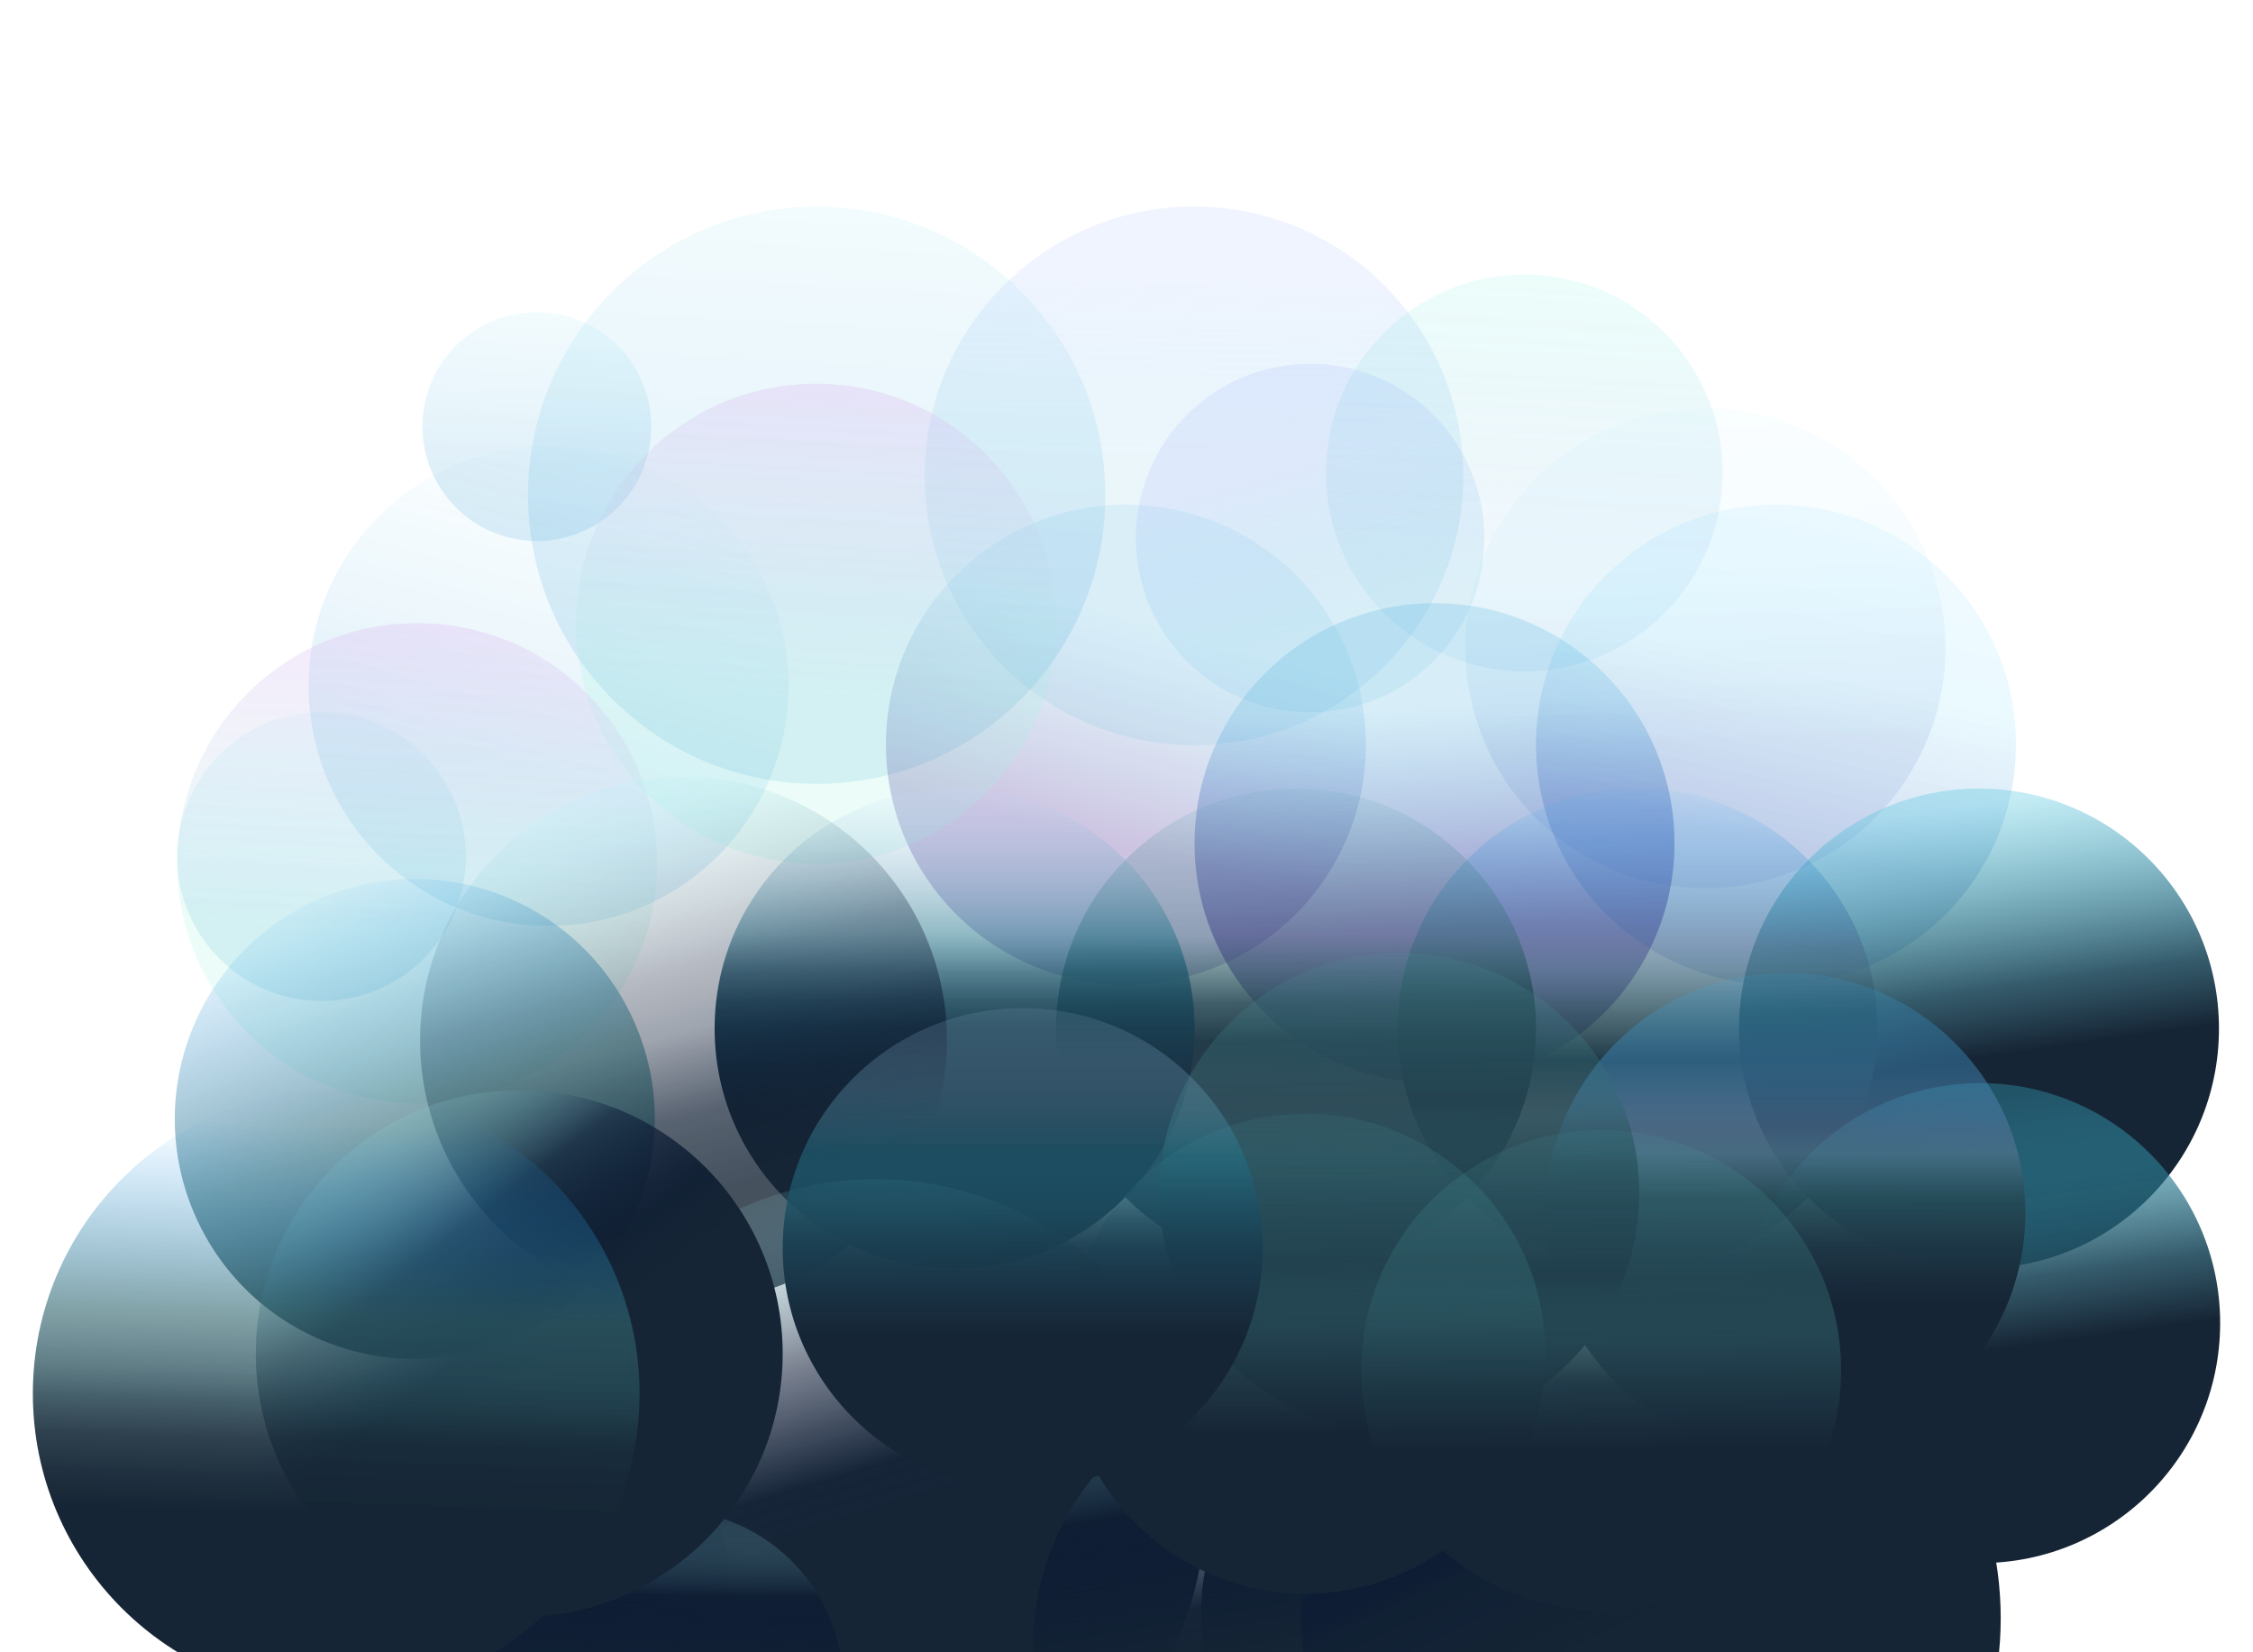 <svg width="1920" height="1408" viewBox="0 0 1920 1408" fill="none" xmlns="http://www.w3.org/2000/svg">
<g clip-path="url(#clip0_6077_37015)">
<circle cx="467.5" cy="584.5" r="204.5" fill="url(#paint0_linear_6077_37015)" fill-opacity="0.4"/>
<circle cx="696" cy="422" r="246" fill="url(#paint1_linear_6077_37015)" fill-opacity="0.4"/>
<circle cx="457.5" cy="363.5" r="97.5" fill="url(#paint2_linear_6077_37015)" fill-opacity="0.4"/>
<circle cx="274" cy="730" r="123" fill="url(#paint3_linear_6077_37015)" fill-opacity="0.4"/>
<circle cx="1222.5" cy="718.5" r="204.5" fill="url(#paint4_linear_6077_37015)"/>
<circle cx="959.5" cy="634.5" r="204.5" fill="url(#paint5_linear_6077_37015)"/>
<circle cx="148.5" cy="148.5" r="148.5" transform="matrix(1 0 0 -1 968 607)" fill="url(#paint6_linear_6077_37015)"/>
<circle cx="229.5" cy="229.5" r="229.5" transform="matrix(1 0 0 -1 788 635)" fill="url(#paint7_linear_6077_37015)"/>
<circle cx="1513.5" cy="634.5" r="204.5" fill="url(#paint8_linear_6077_37015)" fill-opacity="0.7"/>
<circle cx="1453.33" cy="552.33" r="204.5" transform="rotate(-14.555 1453.33 552.33)" fill="url(#paint9_linear_6077_37015)" fill-opacity="0.3"/>
<circle cx="695.5" cy="531.5" r="204.5" fill="url(#paint10_linear_6077_37015)" fill-opacity="0.5"/>
<circle cx="355.5" cy="735.5" r="204.5" fill="url(#paint11_linear_6077_37015)" fill-opacity="0.5"/>
<circle cx="1686.5" cy="876.5" r="204.5" fill="url(#paint12_linear_6077_37015)"/>
<circle cx="1395.5" cy="876.5" r="204.5" fill="url(#paint13_linear_6077_37015)"/>
<circle cx="1104.5" cy="876.5" r="204.5" fill="url(#paint14_linear_6077_37015)"/>
<circle cx="813.5" cy="876.5" r="204.5" fill="url(#paint15_linear_6077_37015)"/>
<circle cx="582.5" cy="886.5" r="224.5" fill="url(#paint16_linear_6077_37015)"/>
<path d="M538.186 865.691C586.679 967.693 543.301 1089.69 441.299 1138.19C339.297 1186.68 217.297 1143.3 168.804 1041.3C120.311 939.297 163.689 817.297 265.691 768.804C367.693 720.311 489.693 763.689 538.186 865.691Z" fill="url(#paint17_linear_6077_37015)"/>
<circle cx="1299" cy="403" r="169" fill="url(#paint18_linear_6077_37015)" fill-opacity="0.6"/>
<circle cx="401.5" cy="1375.5" r="224.5" fill="url(#paint19_linear_6077_37015)"/>
<circle cx="746.356" cy="1285.36" r="280.5" transform="rotate(20.987 746.356 1285.36)" fill="url(#paint20_linear_6077_37015)"/>
<circle cx="1222.78" cy="1374.78" r="199.191" transform="rotate(38.318 1222.78 1374.78)" fill="url(#paint21_linear_6077_37015)"/>
<circle cx="1112.13" cy="1404.28" r="231.927" transform="rotate(38.318 1112.13 1404.28)" fill="url(#paint22_linear_6077_37015)"/>
<circle cx="568.991" cy="1435.99" r="149.5" transform="rotate(38.318 568.991 1435.99)" fill="url(#paint23_linear_6077_37015)"/>
<circle cx="1407" cy="1379" r="298" fill="url(#paint24_linear_6077_37015)"/>
<circle cx="1687.5" cy="1127.5" r="204.5" fill="url(#paint25_linear_6077_37015)"/>
<circle cx="1521.5" cy="1033.5" r="204.5" fill="url(#paint26_linear_6077_37015)"/>
<circle cx="1192.5" cy="1016.5" r="204.5" fill="url(#paint27_linear_6077_37015)"/>
<circle cx="1112.5" cy="1153.5" r="204.5" fill="url(#paint28_linear_6077_37015)"/>
<circle cx="1364.5" cy="1167.5" r="204.5" fill="url(#paint29_linear_6077_37015)"/>
<circle cx="871.5" cy="1063.5" r="204.5" fill="url(#paint30_linear_6077_37015)"/>
<circle cx="442.5" cy="1153.5" r="224.5" fill="url(#paint31_linear_6077_37015)"/>
<path d="M545 1187.5C545 1330.27 429.266 1446 286.5 1446C143.734 1446 28 1330.27 28 1187.5C28 1044.73 143.734 929 286.5 929C429.266 929 545 1044.73 545 1187.5Z" fill="url(#paint32_linear_6077_37015)"/>
</g>
<defs>
<linearGradient id="paint0_linear_6077_37015" x1="481.5" y1="658" x2="558" y2="380" gradientUnits="userSpaceOnUse">
<stop stop-color="#0082CC" stop-opacity="0.3"/>
<stop offset="1" stop-color="#60D1F2" stop-opacity="0.03"/>
</linearGradient>
<linearGradient id="paint1_linear_6077_37015" x1="712.841" y1="510.416" x2="731.487" y2="176" gradientUnits="userSpaceOnUse">
<stop stop-color="#0082CC" stop-opacity="0.3"/>
<stop offset="1" stop-color="#60D1F2" stop-opacity="0.2"/>
</linearGradient>
<linearGradient id="paint2_linear_6077_37015" x1="464.175" y1="398.543" x2="471.565" y2="266" gradientUnits="userSpaceOnUse">
<stop stop-color="#0082CC" stop-opacity="0.3"/>
<stop offset="1" stop-color="#60D1F2" stop-opacity="0.2"/>
</linearGradient>
<linearGradient id="paint3_linear_6077_37015" x1="282.421" y1="774.208" x2="291.743" y2="607" gradientUnits="userSpaceOnUse">
<stop stop-color="#0082CC" stop-opacity="0.3"/>
<stop offset="1" stop-color="#60D1F2" stop-opacity="0.2"/>
</linearGradient>
<linearGradient id="paint4_linear_6077_37015" x1="1211" y1="793.5" x2="1201" y2="602.5" gradientUnits="userSpaceOnUse">
<stop stop-color="#57379B" stop-opacity="0.6"/>
<stop offset="1" stop-color="#37ABDD" stop-opacity="0.2"/>
</linearGradient>
<linearGradient id="paint5_linear_6077_37015" x1="887" y1="702" x2="938" y2="518.5" gradientUnits="userSpaceOnUse">
<stop stop-color="#57379B" stop-opacity="0.3"/>
<stop offset="1" stop-color="#37ABDD" stop-opacity="0.1"/>
</linearGradient>
<linearGradient id="paint6_linear_6077_37015" x1="95.853" y1="197.516" x2="132.888" y2="64.265" gradientUnits="userSpaceOnUse">
<stop stop-color="#B3BBFF" stop-opacity="0.2"/>
<stop offset="1" stop-color="#37ABDD" stop-opacity="0.1"/>
</linearGradient>
<linearGradient id="paint7_linear_6077_37015" x1="205.545" y1="405.682" x2="203.227" y2="247.273" gradientUnits="userSpaceOnUse">
<stop stop-color="#B3C8FF" stop-opacity="0.2"/>
<stop offset="1" stop-color="#37ABDD" stop-opacity="0.1"/>
</linearGradient>
<linearGradient id="paint8_linear_6077_37015" x1="1441" y1="702" x2="1541.5" y2="252.5" gradientUnits="userSpaceOnUse">
<stop stop-color="#1C4FB3" stop-opacity="0.3"/>
<stop offset="0.332" stop-color="#70DEFF" stop-opacity="0.2"/>
<stop offset="1" stop-color="#D1E6FF" stop-opacity="0.2"/>
</linearGradient>
<linearGradient id="paint9_linear_6077_37015" x1="1380.83" y1="619.83" x2="1481.33" y2="170.33" gradientUnits="userSpaceOnUse">
<stop stop-color="#1C4FB3" stop-opacity="0.3"/>
<stop offset="0.332" stop-color="#70DEFF" stop-opacity="0.2"/>
<stop offset="1" stop-color="#D1E6FF" stop-opacity="0.2"/>
</linearGradient>
<linearGradient id="paint10_linear_6077_37015" x1="709.5" y1="605" x2="725" y2="327" gradientUnits="userSpaceOnUse">
<stop stop-color="#A0F6E1" stop-opacity="0.4"/>
<stop offset="1" stop-color="#DFB5F2" stop-opacity="0.6"/>
</linearGradient>
<linearGradient id="paint11_linear_6077_37015" x1="369.5" y1="809" x2="385" y2="531" gradientUnits="userSpaceOnUse">
<stop stop-color="#A0F6E1" stop-opacity="0.4"/>
<stop offset="1" stop-color="#DFB5F2" stop-opacity="0.6"/>
</linearGradient>
<linearGradient id="paint12_linear_6077_37015" x1="1604" y1="970.5" x2="1566" y2="701" gradientUnits="userSpaceOnUse">
<stop offset="0.21" stop-color="#162535"/>
<stop offset="0.422" stop-color="#1F4A5C" stop-opacity="0.9"/>
<stop offset="1" stop-color="#3EC0DD" stop-opacity="0.3"/>
</linearGradient>
<linearGradient id="paint13_linear_6077_37015" x1="1433" y1="953" x2="1433" y2="672" gradientUnits="userSpaceOnUse">
<stop stop-color="#162535" stop-opacity="0.8"/>
<stop offset="0.173" stop-color="#1D3645" stop-opacity="0.99"/>
<stop offset="0.318" stop-color="#254A56" stop-opacity="0.8"/>
<stop offset="0.452" stop-color="#476F86" stop-opacity="0.7"/>
<stop offset="0.526" stop-color="#4C7092" stop-opacity="0.6"/>
<stop offset="1" stop-color="#33B6FF" stop-opacity="0.05"/>
</linearGradient>
<linearGradient id="paint14_linear_6077_37015" x1="1092.5" y1="948.5" x2="1090.5" y2="672" gradientUnits="userSpaceOnUse">
<stop offset="0.015" stop-color="#162535" stop-opacity="0.9"/>
<stop offset="0.222" stop-color="#1E3846" stop-opacity="0.98"/>
<stop offset="0.34" stop-color="#254854" stop-opacity="0.88"/>
<stop offset="0.47" stop-color="#2C5B65" stop-opacity="0.591"/>
<stop offset="0.545" stop-color="#316770" stop-opacity="0.4"/>
<stop offset="1" stop-color="#4FA6AC" stop-opacity="0.1"/>
</linearGradient>
<linearGradient id="paint15_linear_6077_37015" x1="764.5" y1="952.5" x2="764.5" y2="672" gradientUnits="userSpaceOnUse">
<stop stop-color="#162535"/>
<stop offset="0.167" stop-color="#193547"/>
<stop offset="0.274" stop-color="#1A3E50" stop-opacity="0.97"/>
<stop offset="0.354" stop-color="#1C495C" stop-opacity="0.9"/>
<stop offset="0.443" stop-color="#1E576C" stop-opacity="0.75"/>
<stop offset="0.557" stop-color="#22738A" stop-opacity="0.5"/>
<stop offset="1" stop-color="#C3DEFE" stop-opacity="0.1"/>
</linearGradient>
<linearGradient id="paint16_linear_6077_37015" x1="502.5" y1="1050" x2="407.5" y2="709.5" gradientUnits="userSpaceOnUse">
<stop offset="0.01" stop-color="#162535" stop-opacity="0.8"/>
<stop offset="0.208" stop-color="#112034" stop-opacity="0.7"/>
<stop offset="0.402" stop-color="#0C1B34" stop-opacity="0.4"/>
<stop offset="0.548" stop-color="#091733" stop-opacity="0.3"/>
<stop offset="1" stop-color="#9FF9FF" stop-opacity="0.1"/>
</linearGradient>
<linearGradient id="paint17_linear_6077_37015" x1="445.563" y1="1227.51" x2="269" y2="752.5" gradientUnits="userSpaceOnUse">
<stop offset="0.111" stop-color="#162535"/>
<stop offset="0.198" stop-color="#172838" stop-opacity="0.96"/>
<stop offset="0.283" stop-color="#192D3C" stop-opacity="0.9"/>
<stop offset="0.364" stop-color="#21404D" stop-opacity="0.837"/>
<stop offset="0.436" stop-color="#28505C" stop-opacity="0.738"/>
<stop offset="0.569" stop-color="#316770" stop-opacity="0.6"/>
<stop offset="1" stop-color="#199CFB" stop-opacity="0.02"/>
</linearGradient>
<linearGradient id="paint18_linear_6077_37015" x1="1310.57" y1="463.741" x2="1323.38" y2="234" gradientUnits="userSpaceOnUse">
<stop stop-color="#0082CC" stop-opacity="0.1"/>
<stop offset="1" stop-color="#60F2D8" stop-opacity="0.2"/>
</linearGradient>
<linearGradient id="paint19_linear_6077_37015" x1="318.067" y1="1472.11" x2="162.18" y2="1270.66" gradientUnits="userSpaceOnUse">
<stop offset="0.01" stop-color="#162535"/>
<stop offset="0.208" stop-color="#112034" stop-opacity="0.98"/>
<stop offset="0.402" stop-color="#0C1B34" stop-opacity="0.7"/>
<stop offset="0.548" stop-color="#091733" stop-opacity="0.5"/>
<stop offset="1" stop-color="#9FF9FF" stop-opacity="0.1"/>
</linearGradient>
<linearGradient id="paint20_linear_6077_37015" x1="642.112" y1="1406.06" x2="447.339" y2="1154.36" gradientUnits="userSpaceOnUse">
<stop offset="0.01" stop-color="#162535"/>
<stop offset="0.208" stop-color="#112034" stop-opacity="0.98"/>
<stop offset="0.402" stop-color="#0C1B34" stop-opacity="0.7"/>
<stop offset="0.548" stop-color="#091733" stop-opacity="0.5"/>
<stop offset="1" stop-color="#9FF9FF" stop-opacity="0.1"/>
</linearGradient>
<linearGradient id="paint21_linear_6077_37015" x1="1148.76" y1="1460.5" x2="1010.44" y2="1281.76" gradientUnits="userSpaceOnUse">
<stop offset="0.01" stop-color="#162535"/>
<stop offset="0.208" stop-color="#112034" stop-opacity="0.98"/>
<stop offset="0.402" stop-color="#0C1B34" stop-opacity="0.7"/>
<stop offset="0.548" stop-color="#091733" stop-opacity="0.5"/>
<stop offset="1" stop-color="#9FF9FF" stop-opacity="0.1"/>
</linearGradient>
<linearGradient id="paint22_linear_6077_37015" x1="1060.62" y1="1470.76" x2="864.895" y2="1295.97" gradientUnits="userSpaceOnUse">
<stop offset="0.01" stop-color="#162535"/>
<stop offset="0.208" stop-color="#112034" stop-opacity="0.98"/>
<stop offset="0.402" stop-color="#0C1B34" stop-opacity="0.7"/>
<stop offset="0.548" stop-color="#091733" stop-opacity="0.5"/>
<stop offset="1" stop-color="#9FF9FF" stop-opacity="0.1"/>
</linearGradient>
<linearGradient id="paint23_linear_6077_37015" x1="513.431" y1="1500.32" x2="409.622" y2="1366.17" gradientUnits="userSpaceOnUse">
<stop offset="0.01" stop-color="#162535"/>
<stop offset="0.208" stop-color="#112034" stop-opacity="0.98"/>
<stop offset="0.402" stop-color="#0C1B34" stop-opacity="0.7"/>
<stop offset="0.548" stop-color="#091733" stop-opacity="0.5"/>
<stop offset="1" stop-color="#9FF9FF" stop-opacity="0.1"/>
</linearGradient>
<linearGradient id="paint24_linear_6077_37015" x1="1203.5" y1="1482" x2="1089.33" y2="1239.84" gradientUnits="userSpaceOnUse">
<stop offset="0.01" stop-color="#162535"/>
<stop offset="0.404" stop-color="#112034" stop-opacity="0.98"/>
<stop offset="0.468" stop-color="#0C1B34" stop-opacity="0.7"/>
<stop offset="0.548" stop-color="#091733" stop-opacity="0.5"/>
<stop offset="1" stop-color="#9FF9FF" stop-opacity="0.1"/>
</linearGradient>
<linearGradient id="paint25_linear_6077_37015" x1="1605" y1="1221.5" x2="1567" y2="952" gradientUnits="userSpaceOnUse">
<stop offset="0.21" stop-color="#162535"/>
<stop offset="0.422" stop-color="#1F4A5C" stop-opacity="0.9"/>
<stop offset="1" stop-color="#3EC0DD" stop-opacity="0.3"/>
</linearGradient>
<linearGradient id="paint26_linear_6077_37015" x1="1559" y1="1110" x2="1559" y2="829" gradientUnits="userSpaceOnUse">
<stop stop-color="#162535"/>
<stop offset="0.173" stop-color="#1D3645" stop-opacity="0.99"/>
<stop offset="0.318" stop-color="#254A56" stop-opacity="0.9"/>
<stop offset="0.452" stop-color="#476F86" stop-opacity="0.85"/>
<stop offset="0.526" stop-color="#4C7092" stop-opacity="0.7"/>
<stop offset="1" stop-color="#33B6FF" stop-opacity="0.1"/>
</linearGradient>
<linearGradient id="paint27_linear_6077_37015" x1="1180.5" y1="1088.5" x2="1178.5" y2="812" gradientUnits="userSpaceOnUse">
<stop offset="0.015" stop-color="#162535"/>
<stop offset="0.222" stop-color="#1E3846" stop-opacity="0.98"/>
<stop offset="0.34" stop-color="#254854" stop-opacity="0.88"/>
<stop offset="0.47" stop-color="#2C5B65" stop-opacity="0.591"/>
<stop offset="0.545" stop-color="#316770" stop-opacity="0.4"/>
<stop offset="1" stop-color="#4FA6AC" stop-opacity="0.1"/>
</linearGradient>
<linearGradient id="paint28_linear_6077_37015" x1="1100.5" y1="1225.5" x2="1098.5" y2="949" gradientUnits="userSpaceOnUse">
<stop offset="0.015" stop-color="#162535"/>
<stop offset="0.222" stop-color="#1E3846" stop-opacity="0.98"/>
<stop offset="0.34" stop-color="#254854" stop-opacity="0.88"/>
<stop offset="0.47" stop-color="#2C5B65" stop-opacity="0.591"/>
<stop offset="0.545" stop-color="#316770" stop-opacity="0.4"/>
<stop offset="1" stop-color="#4FA6AC" stop-opacity="0.1"/>
</linearGradient>
<linearGradient id="paint29_linear_6077_37015" x1="1352.5" y1="1239.5" x2="1350.5" y2="963" gradientUnits="userSpaceOnUse">
<stop offset="0.015" stop-color="#162535"/>
<stop offset="0.222" stop-color="#1E3846" stop-opacity="0.98"/>
<stop offset="0.34" stop-color="#254854" stop-opacity="0.88"/>
<stop offset="0.47" stop-color="#2C5B65" stop-opacity="0.591"/>
<stop offset="0.545" stop-color="#316770" stop-opacity="0.4"/>
<stop offset="1" stop-color="#4FA6AC" stop-opacity="0.1"/>
</linearGradient>
<linearGradient id="paint30_linear_6077_37015" x1="822.5" y1="1139.5" x2="822.5" y2="859" gradientUnits="userSpaceOnUse">
<stop stop-color="#162535"/>
<stop offset="0.167" stop-color="#193547"/>
<stop offset="0.274" stop-color="#1A3E50" stop-opacity="0.97"/>
<stop offset="0.354" stop-color="#1C495C" stop-opacity="0.9"/>
<stop offset="0.443" stop-color="#1E576C" stop-opacity="0.75"/>
<stop offset="0.557" stop-color="#22738A" stop-opacity="0.5"/>
<stop offset="1" stop-color="#C3DEFE" stop-opacity="0.1"/>
</linearGradient>
<linearGradient id="paint31_linear_6077_37015" x1="359.067" y1="1250.11" x2="203.18" y2="1048.66" gradientUnits="userSpaceOnUse">
<stop offset="0.01" stop-color="#162535"/>
<stop offset="0.208" stop-color="#112034" stop-opacity="0.98"/>
<stop offset="0.402" stop-color="#0C1B34" stop-opacity="0.7"/>
<stop offset="0.548" stop-color="#091733" stop-opacity="0.5"/>
<stop offset="1" stop-color="#9FF9FF" stop-opacity="0.1"/>
</linearGradient>
<linearGradient id="paint32_linear_6077_37015" x1="370.56" y1="1335.39" x2="382.568" y2="962.498" gradientUnits="userSpaceOnUse">
<stop offset="0.111" stop-color="#162535"/>
<stop offset="0.198" stop-color="#172838" stop-opacity="0.96"/>
<stop offset="0.283" stop-color="#192D3C" stop-opacity="0.9"/>
<stop offset="0.364" stop-color="#21404D" stop-opacity="0.837"/>
<stop offset="0.436" stop-color="#28505C" stop-opacity="0.738"/>
<stop offset="0.569" stop-color="#316770" stop-opacity="0.6"/>
<stop offset="1" stop-color="#199CFB" stop-opacity="0.02"/>
</linearGradient>
<clipPath id="clip0_6077_37015">
<rect width="1920" height="1408" fill="white"/>
</clipPath>
</defs>
</svg>
